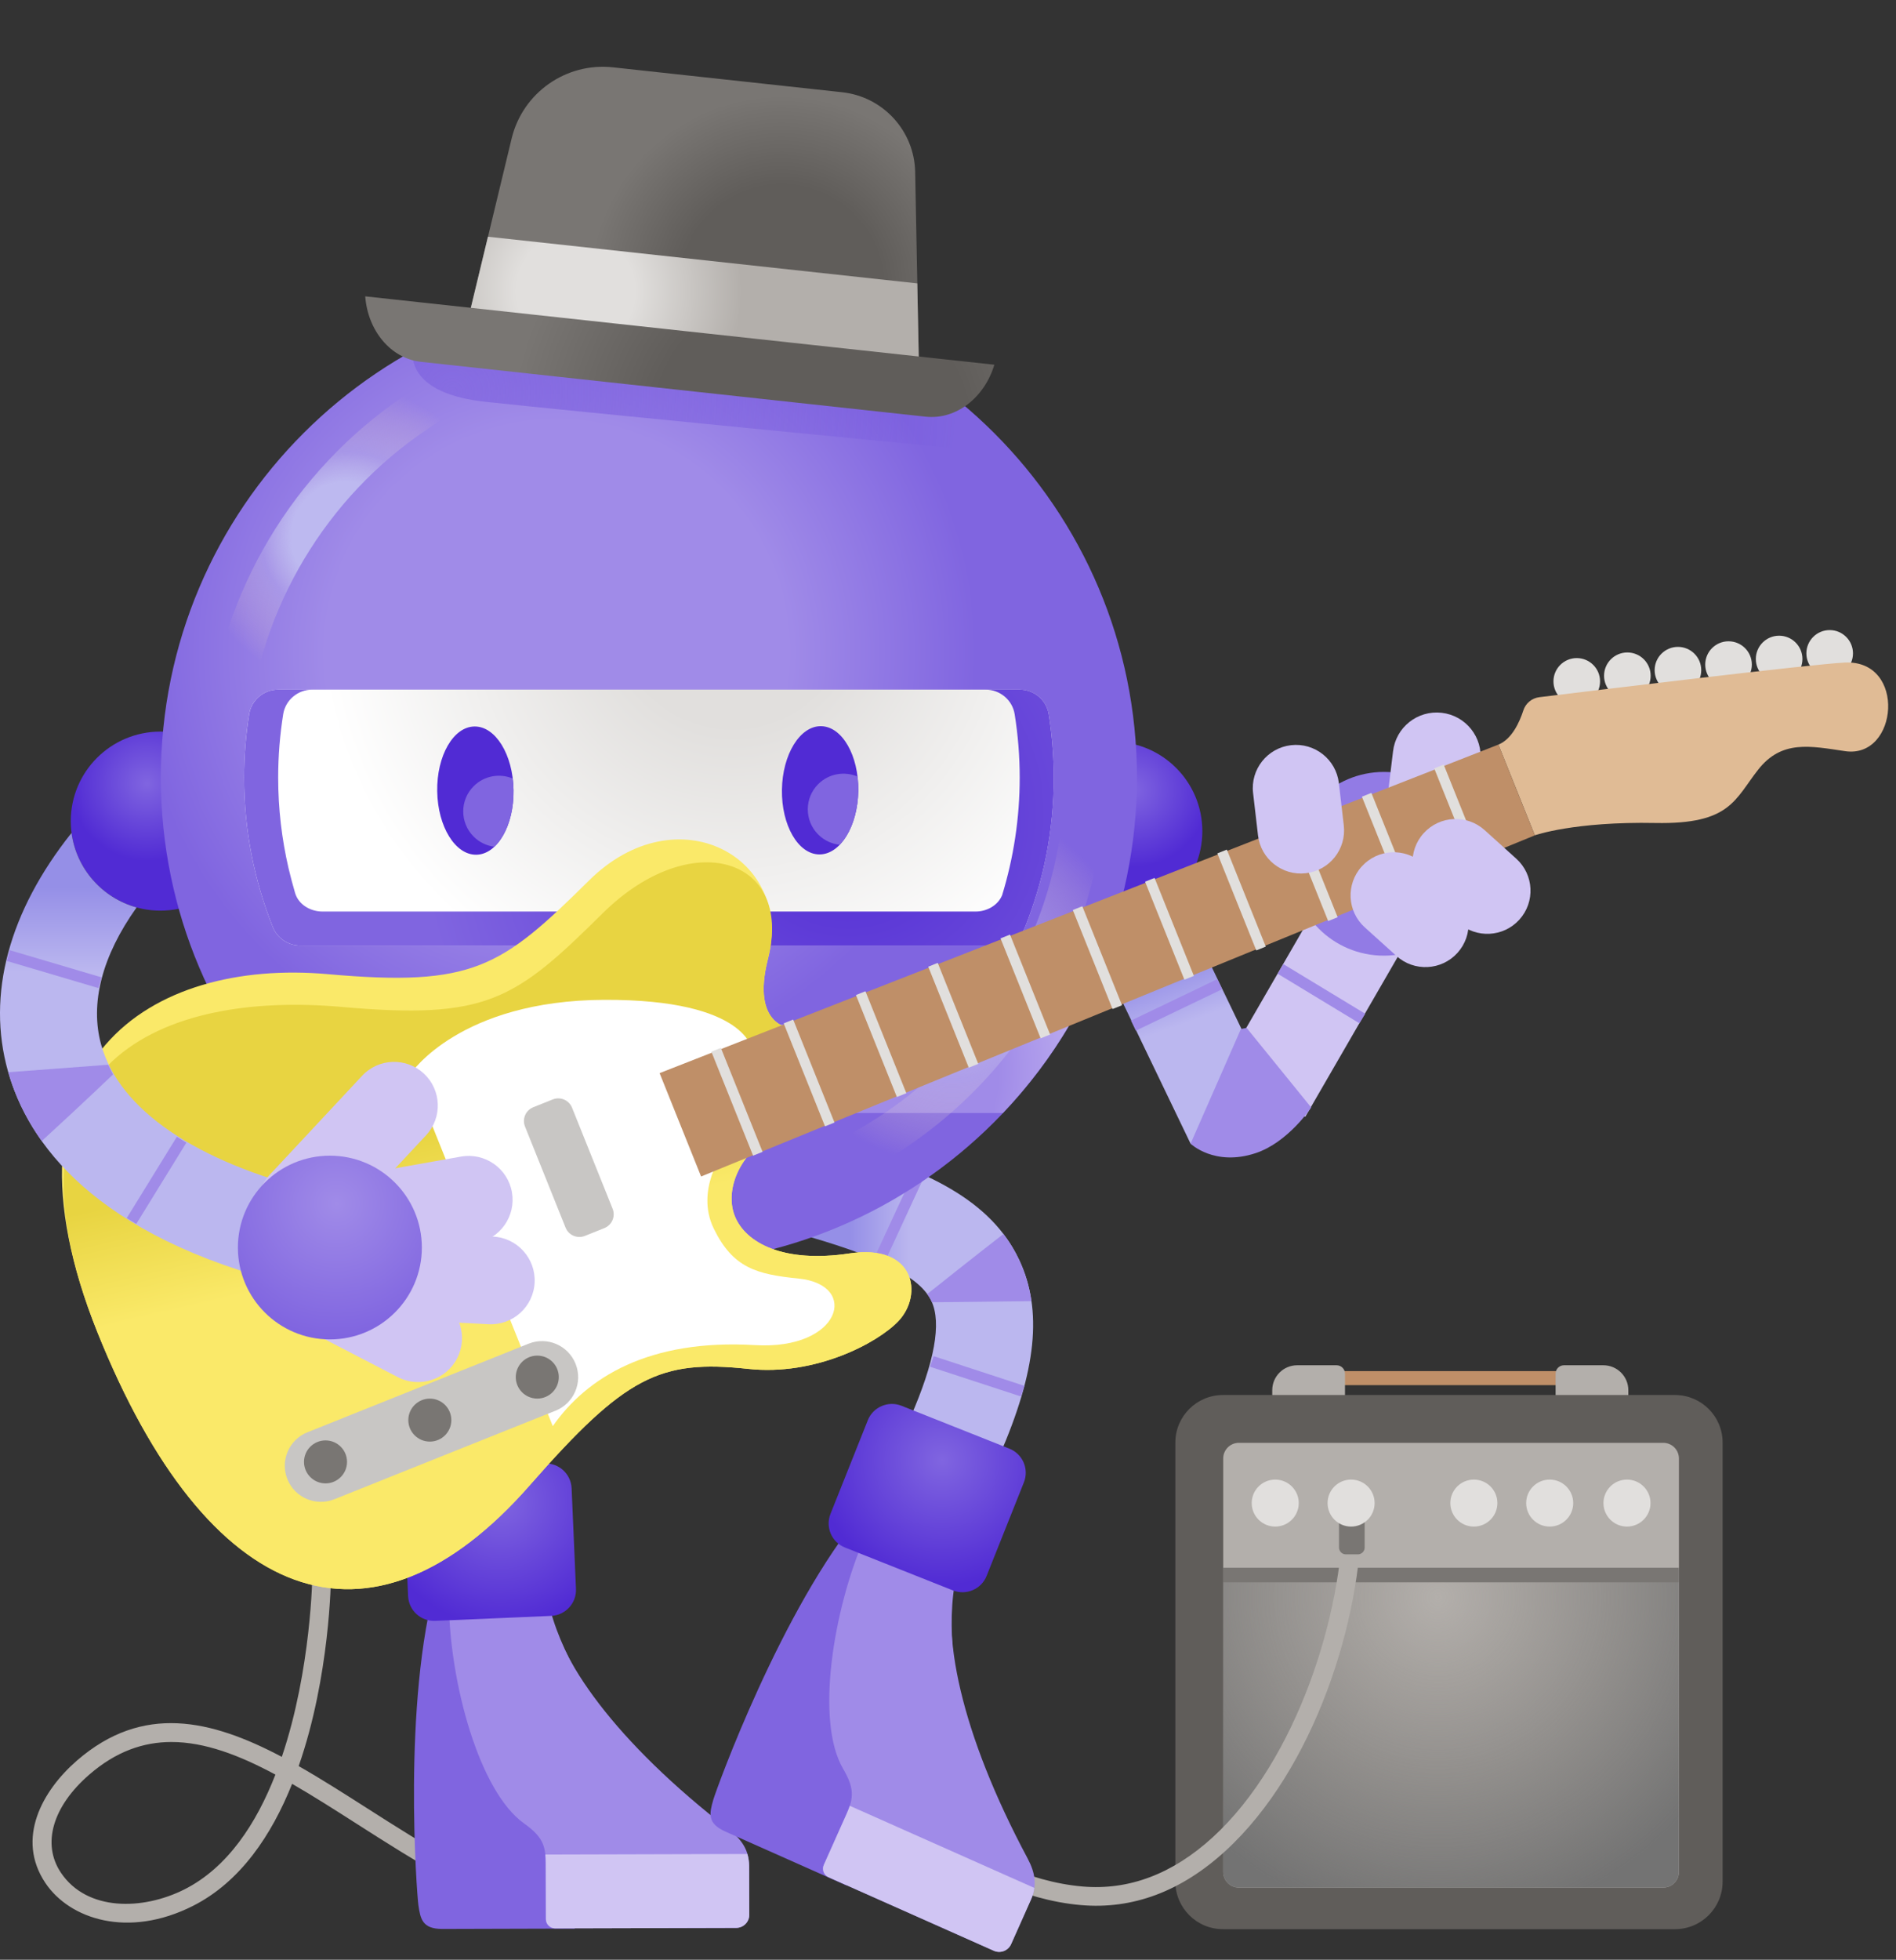 <svg width="242" height="250" viewBox="0 0 242 250" fill="none" xmlns="http://www.w3.org/2000/svg">
<rect x="0" y="0" width="242" height="250" fill="#333333" stroke="none"/>
<path d="M200.012 174.911H170.732V176.701H200.012V174.911Z" fill="#BF8F68"/>
<path d="M170.599 174.165H165.569C163.809 174.165 162.386 175.59 162.386 177.343V181.029H171.67V175.233C171.67 174.644 171.189 174.165 170.599 174.165Z" fill="#B3AFAB"/>
<path d="M199.621 174.165H204.651C206.412 174.165 207.835 175.59 207.835 177.343V181.029H198.551V175.233C198.551 174.644 199.031 174.165 199.621 174.165Z" fill="#B3AFAB"/>
<path d="M213.792 246.102H156.095C152.74 246.102 150.019 243.385 150.019 240.036V184.027C150.019 180.678 152.74 177.96 156.095 177.96H213.792C217.147 177.96 219.869 180.678 219.869 184.027V240.036C219.869 243.385 217.147 246.102 213.792 246.102Z" fill="#605D5A"/>
<path d="M212.288 240.801H158.127C157.023 240.801 156.128 239.908 156.128 238.805V186.055C156.128 184.953 157.023 184.06 158.127 184.06H212.293C213.397 184.06 214.292 184.953 214.292 186.055V238.801C214.292 239.907 213.392 240.801 212.288 240.801Z" fill="#B3AFAB"/>
<path d="M162.766 194.744C164.425 194.744 165.769 193.402 165.769 191.746C165.769 190.091 164.425 188.749 162.766 188.749C161.108 188.749 159.764 190.091 159.764 191.746C159.764 193.402 161.108 194.744 162.766 194.744Z" fill="#E1DFDD"/>
<path d="M156.124 200.231V238.801C156.124 239.903 157.018 240.796 158.122 240.796H212.288C213.392 240.796 214.287 239.903 214.287 238.801V200.231H156.124Z" fill="url(#paint0_radial)"/>
<path d="M188.12 194.744C189.778 194.744 191.122 193.402 191.122 191.746C191.122 190.091 189.778 188.749 188.12 188.749C186.462 188.749 185.117 190.091 185.117 191.746C185.117 193.402 186.462 194.744 188.12 194.744Z" fill="#E1DFDD"/>
<path d="M197.799 194.744C199.457 194.744 200.801 193.402 200.801 191.746C200.801 190.091 199.457 188.749 197.799 188.749C196.14 188.749 194.796 190.091 194.796 191.746C194.796 193.402 196.14 194.744 197.799 194.744Z" fill="#E1DFDD"/>
<path d="M207.663 194.744C209.322 194.744 210.666 193.402 210.666 191.746C210.666 190.091 209.322 188.749 207.663 188.749C206.005 188.749 204.661 190.091 204.661 191.746C204.661 193.402 206.005 194.744 207.663 194.744Z" fill="#E1DFDD"/>
<path d="M214.287 199.998H156.143V201.856H214.287V199.998Z" fill="#797673"/>
<path d="M166.604 142.467L181.034 117.516L170.464 111.423L156.034 136.374L166.604 142.467Z" fill="#D0C5F3"/>
<path d="M163.815 122.997L163.075 124.216L173.509 130.537L174.25 129.319L163.815 122.997Z" fill="#A08BE8"/>
<path d="M150.466 114.645L162.961 140.616L151.96 145.894L139.464 119.923L150.466 114.645Z" fill="url(#paint1_linear)"/>
<path d="M155.362 124.914L144.36 130.192L144.978 131.476L155.98 126.199L155.362 124.914Z" fill="#A08BE8"/>
<path d="M159.117 131.129L158.389 131.262L151.96 145.899C151.96 145.899 155.001 148.83 160.235 147.115C164.413 145.747 167.359 141.281 167.359 141.281L159.117 131.129Z" fill="#A08BE8"/>
<path d="M176.638 121.913C183.121 121.913 188.377 116.666 188.377 110.194C188.377 103.721 183.121 98.474 176.638 98.474C170.154 98.474 164.898 103.721 164.898 110.194C164.898 116.666 170.154 121.913 176.638 121.913Z" fill="#927BE5"/>
<path d="M127.534 185.77L116.2 180.825C119.293 173.766 120.197 168.773 118.888 165.984C117.503 163.034 112.731 160.516 103.409 157.809L106.863 145.946C118.184 149.234 126.464 153.006 130.094 160.744C133.097 167.148 132.307 174.868 127.534 185.77Z" fill="url(#paint2_linear)"/>
<path d="M116.731 149.36L111.611 160.421L112.907 161.018L118.027 149.958L116.731 149.36Z" fill="#A08BE8"/>
<path d="M75.61 245.774C73.792 245.774 71.77 245.494 69.49 244.857C60.868 242.454 53.054 237.466 45.498 232.639C42.681 230.839 39.945 229.095 37.285 227.561C34.672 234.093 30.689 240.078 24.608 243.143C16.347 247.304 8.89 244.824 5.797 240.216C1.995 234.554 5.393 228.425 9.842 224.573C18.217 217.328 26.916 219.338 35.971 224.121C39.745 212.967 39.873 200.924 39.873 200.725C39.878 200.069 40.406 199.542 41.063 199.542H41.068C41.724 199.547 42.252 200.079 42.252 200.734C42.248 201.57 42.114 213.846 38.122 225.299C40.972 226.919 43.856 228.763 46.778 230.625C54.187 235.356 61.848 240.245 70.128 242.553C80.097 245.337 84.184 240.634 88.519 235.66C91.67 232.045 94.924 228.307 100.425 227.413C106.74 226.387 112.75 229.76 119.107 233.328C124.984 236.625 131.065 240.036 138.165 240.658C144.075 241.171 149.671 239.062 154.787 234.383C165.574 224.511 171.399 205.722 171.399 193.058C171.399 192.402 171.932 191.87 172.588 191.87C173.245 191.87 173.778 192.402 173.778 193.058C173.778 206.563 167.806 225.694 156.395 236.135C150.766 241.285 144.561 243.608 137.956 243.029C130.342 242.363 123.752 238.668 117.937 235.404C111.689 231.898 106.297 228.867 100.801 229.76C96.152 230.516 93.311 233.774 90.309 237.223C86.783 241.29 82.876 245.774 75.61 245.774ZM21.886 222.226C18.289 222.226 14.805 223.433 11.403 226.378C6.706 230.444 5.317 235.242 7.777 238.9C11.094 243.841 18.217 243.708 23.537 241.029C29.071 238.24 32.735 232.592 35.153 226.383C30.532 223.903 26.126 222.226 21.886 222.226Z" fill="#B3AFAB"/>
<path d="M173.306 198.288H171.784C171.298 198.288 170.908 197.894 170.908 197.414V191.476C170.908 190.991 171.303 190.602 171.784 190.602H173.306C173.792 190.602 174.182 190.996 174.182 191.476V197.414C174.187 197.894 173.792 198.288 173.306 198.288Z" fill="#797673"/>
<path d="M172.45 194.744C174.109 194.744 175.453 193.402 175.453 191.746C175.453 190.091 174.109 188.749 172.45 188.749C170.792 188.749 169.448 190.091 169.448 191.746C169.448 193.402 170.792 194.744 172.45 194.744Z" fill="#E1DFDD"/>
<path d="M69.909 204.003C72.893 217.931 87.587 229.86 88.515 230.402C89.443 230.943 61.972 231.299 61.972 231.299C61.972 231.299 53.844 212.05 57.313 203.547C57.632 202.758 69.909 204.003 69.909 204.003Z" fill="#A08BE8"/>
<path d="M63.114 229.413L87.216 229.466C87.216 229.466 92.826 233.209 94.32 235.912C95.462 237.979 95.4 242.629 95.305 244.705C95.277 245.285 94.801 245.736 94.22 245.736L70.975 245.755C70.228 245.755 69.623 245.152 69.628 244.406C69.647 241.836 69.19 236.363 68.215 234.805C66.768 232.473 63.114 229.413 63.114 229.413Z" fill="#D0C5F3"/>
<path d="M55.728 201.651C51.327 217.157 53.211 241.722 53.401 243.019C53.663 244.819 53.911 246.078 56.475 246.074C59.669 246.064 73.373 246.026 73.373 246.026L66.059 202.62L55.728 201.651Z" fill="#8065E0"/>
<path d="M69.909 204.003C71.003 211.604 78.631 222.269 93.054 233.413C94.739 234.715 95.609 236.093 95.614 238.04L95.633 244.264C95.638 245.185 94.891 245.931 93.968 245.936L70.861 245.998C70.209 245.998 69.68 245.475 69.676 244.824L69.657 237.641C69.652 235.404 69.195 234.254 66.892 232.615C61.124 228.506 57.446 214.606 57.303 204.711C57.161 194.815 69.909 204.003 69.909 204.003Z" fill="#A08BE8"/>
<path d="M95.391 236.511C95.534 236.986 95.61 237.489 95.615 238.04L95.634 244.264C95.638 245.185 94.891 245.931 93.968 245.936L70.861 245.998C70.209 245.998 69.681 245.475 69.676 244.824L69.657 237.641C69.657 237.257 69.638 236.91 69.605 236.582L95.391 236.511Z" fill="#D0C5F3"/>
<path d="M69.504 186.692L54.701 187.328C52.869 187.409 51.451 188.953 51.532 190.777L52.088 203.609C52.169 205.437 53.716 206.853 55.543 206.772L70.347 206.136C72.179 206.055 73.597 204.511 73.516 202.687L72.959 189.856C72.878 188.027 71.332 186.611 69.504 186.692Z" fill="url(#paint3_radial)"/>
<path d="M233.535 86.317C235.178 86.317 236.509 84.988 236.509 83.348C236.509 81.709 235.178 80.379 233.535 80.379C231.893 80.379 230.561 81.709 230.561 83.348C230.561 84.988 231.893 86.317 233.535 86.317Z" fill="#E1DFDD"/>
<path d="M227.082 87.035C228.725 87.035 230.057 85.705 230.057 84.066C230.057 82.426 228.725 81.097 227.082 81.097C225.44 81.097 224.108 82.426 224.108 84.066C224.108 85.705 225.44 87.035 227.082 87.035Z" fill="#E1DFDD"/>
<path d="M220.625 87.747C222.268 87.747 223.6 86.418 223.6 84.778C223.6 83.138 222.268 81.809 220.625 81.809C218.983 81.809 217.651 83.138 217.651 84.778C217.651 86.418 218.983 87.747 220.625 87.747Z" fill="#E1DFDD"/>
<path d="M214.168 88.46C215.81 88.46 217.142 87.131 217.142 85.491C217.142 83.851 215.81 82.522 214.168 82.522C212.525 82.522 211.194 83.851 211.194 85.491C211.194 87.131 212.525 88.46 214.168 88.46Z" fill="#E1DFDD"/>
<path d="M207.711 89.173C209.353 89.173 210.685 87.843 210.685 86.204C210.685 84.564 209.353 83.234 207.711 83.234C206.068 83.234 204.737 84.564 204.737 86.204C204.737 87.843 206.068 89.173 207.711 89.173Z" fill="#E1DFDD"/>
<path d="M201.253 89.89C202.896 89.89 204.227 88.561 204.227 86.921C204.227 85.281 202.896 83.952 201.253 83.952C199.611 83.952 198.279 85.281 198.279 86.921C198.279 88.561 199.611 89.89 201.253 89.89Z" fill="#E1DFDD"/>
<path d="M88.843 32.688H76.804L78.502 20.351H87.149L88.843 32.688Z" fill="#D0C5F3"/>
<path d="M82.999 51.923C89.317 51.923 94.439 46.81 94.439 40.503C94.439 34.196 89.317 29.083 82.999 29.083C76.682 29.083 71.56 34.196 71.56 40.503C71.56 46.81 76.682 51.923 82.999 51.923Z" fill="#512BD4"/>
<path d="M187.544 108.65L188.948 97.13C189.3 94.056 187.092 91.282 184.013 90.93C180.934 90.579 178.155 92.783 177.803 95.857L176.366 107.666L187.544 108.65Z" fill="#D0C5F3"/>
<path d="M119.158 173.001L118.713 174.355L130.312 178.148L130.757 176.794L119.158 173.001Z" fill="#A08BE8"/>
<path d="M20.473 116.17C26.791 116.17 31.912 111.057 31.912 104.75C31.912 98.442 26.791 93.329 20.473 93.329C14.155 93.329 9.033 98.442 9.033 104.75C9.033 111.057 14.155 116.17 20.473 116.17Z" fill="url(#paint4_radial)"/>
<path d="M142.024 117.453C148.342 117.453 153.463 112.34 153.463 106.032C153.463 99.725 148.342 94.612 142.024 94.612C135.706 94.612 130.584 99.725 130.584 106.032C130.584 112.34 135.706 117.453 142.024 117.453Z" fill="url(#paint5_radial)"/>
<path d="M82.824 161.386C117.227 161.386 145.117 133.542 145.117 99.196C145.117 64.85 117.227 37.007 82.824 37.007C48.42 37.007 20.53 64.85 20.53 99.196C20.53 133.542 48.42 161.386 82.824 161.386Z" fill="url(#paint6_radial)"/>
<path d="M31.16 99.196C31.16 105.933 32.464 112.36 34.819 118.255C35.391 119.685 36.775 120.621 38.317 120.621H127.339C128.881 120.621 130.266 119.685 130.837 118.255C133.192 112.36 134.496 105.933 134.496 99.196C134.496 96.441 134.273 93.743 133.854 91.106C133.563 89.296 131.979 87.975 130.142 87.975H35.509C33.673 87.975 32.088 89.296 31.798 91.106C31.384 93.738 31.16 96.441 31.16 99.196Z" fill="url(#paint7_radial)"/>
<path d="M136.537 130.688H29.114C31.526 134.778 34.391 138.564 37.646 141.984H128.005C131.26 138.564 134.125 134.778 136.537 130.688Z" fill="url(#paint8_radial)"/>
<path d="M92.94 127.462H72.835V145.215H92.94V127.462Z" fill="#512BD4"/>
<path d="M133.854 91.106C133.564 89.296 131.979 87.975 130.142 87.975H125.798C127.634 87.975 129.219 89.296 129.509 91.106C129.928 93.743 130.152 96.441 130.152 99.196C130.152 104.417 129.362 109.448 127.91 114.194C127.377 115.5 125.964 116.284 124.522 116.284H41.163C39.621 116.284 38.098 115.396 37.665 113.918C37.356 112.868 37.075 111.795 36.823 110.735C35.966 107.025 35.505 103.163 35.505 99.196C35.505 96.441 35.728 93.743 36.147 91.106C36.437 89.296 38.022 87.975 39.859 87.975H35.514C33.677 87.975 32.093 89.296 31.803 91.106C31.384 93.743 31.16 96.441 31.16 99.196C31.16 105.933 32.464 112.36 34.819 118.255C35.391 119.685 36.775 120.621 38.317 120.621H42.661H123H127.339H127.344C128.886 120.621 130.271 119.685 130.842 118.255C133.197 112.36 134.501 105.933 134.501 99.196C134.496 96.441 134.273 93.738 133.854 91.106Z" fill="url(#paint9_radial)"/>
<path d="M73.796 116.284C73.796 116.284 80.006 111.377 81.22 110.469C82.433 109.562 83.494 109.51 84.603 110.469C85.712 111.429 91.936 116.284 91.936 116.284H73.796Z" fill="#A08BE8"/>
<path d="M101.063 131.186C101.063 131.186 95.79 131.044 98.022 122.312C101.348 109.329 86.411 101.21 75.191 112.313C63.97 123.415 60.43 125.923 41.834 124.27C19.426 122.279 -1.588 135.034 12.435 169.956C26.459 204.877 47.215 212.749 67.653 189.433C79.802 175.576 84.222 173.409 95.514 174.63C104.089 175.557 112.05 171.3 114.672 168.53C117.856 165.172 116.799 158.635 108.42 159.899C100.04 161.162 95.172 158.588 93.792 155.143C92.407 151.695 94.506 146.507 99.85 144.193C105.184 141.889 101.063 131.186 101.063 131.186Z" fill="#FAE969"/>
<path d="M101.063 131.186C101.063 131.186 95.79 131.044 98.022 122.312C101.348 109.329 88.162 105.391 76.937 116.493C65.712 127.595 62.176 130.103 43.58 128.45C21.172 126.46 -1.588 135.039 12.435 169.956C26.459 204.872 47.215 212.749 67.653 189.433C79.802 175.576 84.222 173.409 95.514 174.63C104.089 175.557 112.05 171.3 114.672 168.53C117.856 165.172 116.799 158.635 108.42 159.899C100.04 161.162 95.172 158.588 93.792 155.143C92.407 151.695 94.506 146.507 99.849 144.193C105.184 141.889 101.063 131.186 101.063 131.186Z" fill="url(#paint10_linear)"/>
<path d="M70.556 181.927L52.474 136.892C52.474 136.892 58.684 127.623 77.123 127.547C95.562 127.476 96.033 134.07 96.033 134.07L92.483 146.711C92.483 146.711 88.657 151.723 91.108 156.74C93.559 161.761 96.576 162.564 101.938 163.105C109.747 163.894 107.349 172.245 96.376 171.595C82.762 170.787 74.877 175.761 70.556 181.927Z" fill="white"/>
<path d="M77.137 156.668L74.658 157.661C73.683 158.051 72.579 157.581 72.188 156.607L67.011 143.714C66.621 142.74 67.092 141.638 68.067 141.248L70.547 140.255C71.522 139.866 72.626 140.336 73.016 141.31L78.194 154.203C78.584 155.177 78.108 156.279 77.137 156.668Z" fill="#C8C6C4"/>
<path d="M191.251 94.987C192.969 94.298 193.949 92.123 194.434 90.631C194.729 89.719 195.519 89.058 196.476 88.94C203.552 88.075 231.218 84.721 235.491 84.522C243.362 84.156 242.296 96.83 235.5 95.823C231.056 95.168 227.42 94.36 224.418 98.17C221.415 101.98 220.878 105.172 211.299 104.987C200.935 104.783 195.9 106.559 195.9 106.559L191.251 94.987Z" fill="#E0BB95"/>
<path d="M70.898 179.965L42.675 191.257C40.31 192.202 37.627 191.057 36.68 188.696C35.733 186.335 36.88 183.656 39.245 182.711L67.467 171.414C69.832 170.469 72.516 171.613 73.463 173.975C74.41 176.34 73.263 179.02 70.898 179.965Z" fill="#C8C6C4"/>
<path d="M41.548 189.233C43.064 189.233 44.294 188.006 44.294 186.492C44.294 184.978 43.064 183.751 41.548 183.751C40.032 183.751 38.802 184.978 38.802 186.492C38.802 188.006 40.032 189.233 41.548 189.233Z" fill="#797673"/>
<path d="M54.862 183.903C56.378 183.903 57.608 182.676 57.608 181.162C57.608 179.648 56.378 178.421 54.862 178.421C53.346 178.421 52.116 179.648 52.116 181.162C52.116 182.676 53.346 183.903 54.862 183.903Z" fill="#797673"/>
<path d="M68.576 178.416C70.093 178.416 71.322 177.189 71.322 175.675C71.322 174.161 70.093 172.934 68.576 172.934C67.06 172.934 65.831 174.161 65.831 175.675C65.831 177.189 67.06 178.416 68.576 178.416Z" fill="#797673"/>
<path d="M122.1 200.763C119.107 214.691 127.625 231.58 128.248 232.454C128.871 233.328 103.666 222.421 103.666 222.421C103.666 222.421 104.146 201.537 110.799 195.195C111.412 194.611 122.1 200.763 122.1 200.763Z" fill="#A08BE8"/>
<path d="M105.479 221.166L127.444 231.067C127.444 231.067 131.027 236.772 131.284 239.855C131.479 242.211 129.514 246.425 128.576 248.278C128.315 248.796 127.696 249.014 127.163 248.777L105.95 239.29C105.269 238.986 104.965 238.188 105.279 237.508C106.349 235.171 108.177 229.993 107.929 228.169C107.558 225.451 105.479 221.166 105.479 221.166Z" fill="#D0C5F3"/>
<path d="M110.128 192.82C99.749 205.167 91.393 228.349 91.037 229.608C90.537 231.356 90.247 232.606 92.588 233.651C95.505 234.948 108.024 240.515 108.024 240.515L119.155 197.927L110.128 192.82Z" fill="#8065E0"/>
<path d="M122.1 200.763C119.982 208.145 122.566 220.991 131.151 237.057C132.155 238.934 132.383 240.549 131.588 242.325L129.052 248.012C128.676 248.853 127.691 249.233 126.849 248.857L105.74 239.47C105.145 239.204 104.879 238.511 105.141 237.917L108.072 231.356C108.985 229.314 109.038 228.079 107.61 225.637C104.032 219.532 106.383 205.347 110.308 196.259C114.234 187.167 122.1 200.763 122.1 200.763Z" fill="#A08BE8"/>
<path d="M132.017 240.838C131.95 241.328 131.817 241.822 131.593 242.325L129.057 248.012C128.681 248.853 127.696 249.233 126.854 248.857L105.745 239.466C105.15 239.2 104.884 238.506 105.145 237.912L108.077 231.352C108.234 231 108.362 230.677 108.467 230.364L132.017 240.838Z" fill="#D0C5F3"/>
<path d="M128.833 184.801L115.067 179.333C113.363 178.659 111.436 179.485 110.761 181.186L106.002 193.119C105.326 194.82 106.154 196.744 107.858 197.418L121.624 202.886C123.328 203.561 125.255 202.734 125.931 201.034L130.689 189.1C131.365 187.404 130.532 185.48 128.833 184.801Z" fill="url(#paint11_radial)"/>
<path d="M130.094 160.744C129.533 159.542 128.857 158.44 128.077 157.419C124.912 159.856 118.974 164.583 118.346 165.086C118.56 165.381 118.75 165.68 118.893 165.984C118.912 166.032 118.931 166.079 118.95 166.127C120.435 166.112 128.005 166.041 131.655 165.984C131.384 164.127 130.865 162.393 130.094 160.744Z" fill="#A08BE8"/>
<path d="M12.925 133.315C11.436 128.018 13.03 121.942 17.437 115.761C13.063 114.559 9.737 110.835 9.133 106.251C1.148 116.265 -1.736 126.878 1.015 136.654C3.546 145.657 11.902 157.704 37.327 163.97L40.292 151.98C24.969 148.203 15.252 141.571 12.925 133.315Z" fill="url(#paint12_linear)"/>
<path d="M1.256 121.217L0.85 122.583L12.553 126.046L12.959 124.68L1.256 121.217Z" fill="#A08BE8"/>
<path d="M46.221 137.234L34.434 149.856C32.335 152.103 32.454 155.628 34.71 157.728C36.96 159.823 40.491 159.704 42.594 157.452L54.381 144.83C56.48 142.583 56.361 139.058 54.105 136.958C51.85 134.859 48.319 134.982 46.221 137.234Z" fill="#D0C5F3"/>
<path d="M40.496 170.35L50.813 175.699C53.572 177.105 56.951 176.013 58.36 173.257C59.768 170.502 58.674 167.129 55.914 165.723L45.336 160.236L40.496 170.35Z" fill="#D0C5F3"/>
<path d="M46.358 168.093L62.366 168.93C65.459 169.082 68.091 166.697 68.238 163.609C68.39 160.521 66.002 157.894 62.908 157.747L51.008 157.086L46.358 168.093Z" fill="#D0C5F3"/>
<path d="M44.998 161.39L60.791 158.573C63.841 158.036 65.878 155.129 65.34 152.084C64.803 149.039 61.89 147.006 58.84 147.543L42.756 150.407L44.998 161.39Z" fill="#D0C5F3"/>
<path d="M42.105 170.868C48.588 170.868 53.844 165.621 53.844 159.148C53.844 152.676 48.588 147.428 42.105 147.428C35.621 147.428 30.365 152.676 30.365 159.148C30.365 165.621 35.621 170.868 42.105 170.868Z" fill="url(#paint13_radial)"/>
<path d="M5.331 145.557C10.584 140.749 14.434 137.058 14.434 137.058L13.81 135.828L1.058 136.782C1.838 139.514 3.161 142.521 5.331 145.557Z" fill="#A08BE8"/>
<path d="M22.573 145.017L16.174 155.394L17.39 156.142L23.789 145.765L22.573 145.017Z" fill="#A08BE8"/>
<path d="M60.798 109.036C63.489 108.996 65.616 105.302 65.548 100.784C65.481 96.267 63.245 92.637 60.554 92.677C57.863 92.717 55.736 96.412 55.804 100.929C55.871 105.447 58.107 109.076 60.798 109.036Z" fill="#512BD4"/>
<path d="M60.458 100.294C58.679 102.07 58.679 104.949 60.458 106.726C61.201 107.467 62.133 107.894 63.094 108.018C64.598 106.612 65.593 103.894 65.545 100.783C65.536 100.279 65.498 99.795 65.441 99.315C63.789 98.621 61.805 98.944 60.458 100.294Z" fill="#8065E0"/>
<path d="M109.549 100.89C109.616 96.373 107.489 92.678 104.799 92.638C102.108 92.598 99.872 96.228 99.804 100.745C99.737 105.263 101.863 108.958 104.554 108.998C107.245 109.038 109.481 105.408 109.549 100.89Z" fill="#512BD4"/>
<path d="M104.437 100.028C102.657 101.804 102.657 104.683 104.437 106.46C105.203 107.225 106.174 107.657 107.173 107.766C108.558 106.336 109.505 103.804 109.547 100.892C109.557 100.265 109.519 99.652 109.448 99.063C107.787 98.355 105.793 98.674 104.437 100.028Z" fill="#8065E0"/>
<path d="M60.844 48.954C61.096 50.071 60.577 51.258 59.511 51.809C45.564 59.03 35.771 72.213 32.559 87.206C31.693 91.253 26.549 90.631 27.496 86.199C31.013 69.695 41.786 55.182 57.132 47.23C58.398 46.574 59.959 47.068 60.615 48.332C60.72 48.536 60.796 48.741 60.844 48.954Z" fill="url(#paint14_radial)"/>
<path d="M102.243 149.628C102.086 148.497 102.704 147.357 103.808 146.896C122.229 139.248 134.791 121.457 135.809 101.576C135.881 100.156 137.094 99.058 138.522 99.135C139.945 99.206 141.044 100.417 140.968 101.842C139.849 123.695 126.04 143.248 105.793 151.657C104.475 152.203 102.966 151.581 102.414 150.265C102.329 150.06 102.271 149.847 102.243 149.628Z" fill="url(#paint15_radial)"/>
<path d="M195.9 106.564L89.485 150.084L84.189 136.897L191.251 94.987L195.9 106.564Z" fill="#BF8F68"/>
<path d="M184.27 97.54L183.06 98.024L187.874 110.013L189.084 109.529L184.27 97.54Z" fill="#E1DFDD"/>
<path d="M175.04 101.152L173.83 101.636L178.696 113.753L179.906 113.269L175.04 101.152Z" fill="#E1DFDD"/>
<path d="M165.817 104.766L164.607 105.251L169.524 117.496L170.734 117.011L165.817 104.766Z" fill="#E1DFDD"/>
<path d="M156.59 108.383L155.379 108.867L160.348 121.24L161.558 120.756L156.59 108.383Z" fill="#E1DFDD"/>
<path d="M147.365 111.993L146.154 112.477L151.174 124.978L152.384 124.494L147.365 111.993Z" fill="#E1DFDD"/>
<path d="M138.141 115.608L136.931 116.092L142.002 128.721L143.212 128.236L138.141 115.608Z" fill="#E1DFDD"/>
<path d="M128.914 119.224L127.704 119.708L132.824 132.461L134.035 131.976L128.914 119.224Z" fill="#E1DFDD"/>
<path d="M119.689 122.834L118.479 123.319L123.651 136.199L124.861 135.714L119.689 122.834Z" fill="#E1DFDD"/>
<path d="M110.461 126.451L109.251 126.935L114.474 139.943L115.685 139.459L110.461 126.451Z" fill="#E1DFDD"/>
<path d="M101.238 130.065L100.028 130.55L105.303 143.685L106.513 143.201L101.238 130.065Z" fill="#E1DFDD"/>
<path d="M92.009 133.677L90.798 134.162L96.124 147.425L97.335 146.941L92.009 133.677Z" fill="#E1DFDD"/>
<path d="M186.026 121.557C183.985 123.814 180.501 123.989 178.241 121.951L174.201 118.308C171.941 116.27 171.765 112.792 173.806 110.536C175.847 108.279 179.331 108.103 181.591 110.141L185.631 113.785C187.891 115.823 188.067 119.305 186.026 121.557Z" fill="#D0C5F3"/>
<path d="M193.93 117.315C191.889 119.571 188.406 119.747 186.145 117.709L182.105 114.065C179.845 112.027 179.669 108.55 181.71 106.294C183.752 104.037 187.235 103.861 189.495 105.899L193.535 109.543C195.791 111.581 195.967 115.063 193.93 117.315Z" fill="#D0C5F3"/>
<path d="M166.678 111.396C163.656 111.747 160.92 109.581 160.568 106.564L159.94 101.163C159.588 98.146 161.758 95.415 164.779 95.063C167.801 94.712 170.537 96.878 170.889 99.895L171.517 105.296C171.869 108.317 169.704 111.049 166.678 111.396Z" fill="#D0C5F3"/>
<path d="M121.539 50.47L53.644 44.242C53.316 44.418 52.988 44.593 52.659 44.774C52.536 46.313 53.097 50.294 61.924 51.254C71.77 52.327 119.769 56.983 129.414 57.919C127.011 55.211 124.375 52.722 121.539 50.47Z" fill="url(#paint16_radial)"/>
<path d="M107.486 11.767L78.241 8.589C72.25 7.938 66.711 11.829 65.302 17.677L59.73 40.803L117.294 47.054L116.808 21.933C116.704 16.689 112.711 12.332 107.486 11.767Z" fill="url(#paint17_radial)"/>
<path d="M62.281 30.199L59.726 40.802L117.294 47.059L117.08 36.152L62.281 30.199Z" fill="url(#paint18_radial)"/>
<path d="M46.616 37.805C46.944 42.175 49.856 45.738 53.758 46.161L118.141 53.154C122.043 53.577 125.655 50.722 126.916 46.527L46.616 37.805Z" fill="url(#paint19_radial)"/>
<defs>
<radialGradient id="paint0_radial" cx="0" cy="0" r="1" gradientUnits="userSpaceOnUse" gradientTransform="translate(183.516 203.847) scale(52.741 52.652)">
<stop stop-color="#797673" stop-opacity="0"/>
<stop offset="0.79" stop-color="#737373"/>
</radialGradient>
<linearGradient id="paint1_linear" x1="146.095" y1="116.234" x2="156.3" y2="144.318" gradientUnits="userSpaceOnUse">
<stop offset="0.264" stop-color="#958FE7"/>
<stop offset="0.509" stop-color="#BBB7EF"/>
</linearGradient>
<linearGradient id="paint2_linear" x1="103.409" y1="165.857" x2="131.866" y2="165.857" gradientUnits="userSpaceOnUse">
<stop offset="0.179" stop-color="#958FE7"/>
<stop offset="0.45" stop-color="#BBB7EF"/>
</linearGradient>
<radialGradient id="paint3_radial" cx="0" cy="0" r="1" gradientUnits="userSpaceOnUse" gradientTransform="translate(63.809 191.514) scale(17.252 17.223)">
<stop stop-color="#8065E0"/>
<stop offset="0.921" stop-color="#512BD4"/>
</radialGradient>
<radialGradient id="paint4_radial" cx="0" cy="0" r="1" gradientUnits="userSpaceOnUse" gradientTransform="translate(18.766 99.938) scale(11.44 11.42)">
<stop stop-color="#8065E0"/>
<stop offset="0.863" stop-color="#512BD4"/>
</radialGradient>
<radialGradient id="paint5_radial" cx="0" cy="0" r="1" gradientUnits="userSpaceOnUse" gradientTransform="translate(144.534 100.768) scale(11.44 11.42)">
<stop stop-color="#8065E0"/>
<stop offset="0.863" stop-color="#512BD4"/>
</radialGradient>
<radialGradient id="paint6_radial" cx="0" cy="0" r="1" gradientUnits="userSpaceOnUse" gradientTransform="translate(71.054 83.236) scale(62.295 62.191)">
<stop offset="0.474" stop-color="#A08BE8"/>
<stop offset="0.862" stop-color="#8065E0"/>
</radialGradient>
<radialGradient id="paint7_radial" cx="0" cy="0" r="1" gradientUnits="userSpaceOnUse" gradientTransform="translate(93.477 78.01) scale(71.692 71.572)">
<stop offset="0.202" stop-color="#E1DFDD"/>
<stop offset="0.734" stop-color="white"/>
</radialGradient>
<radialGradient id="paint8_radial" cx="0" cy="0" r="1" gradientUnits="userSpaceOnUse" gradientTransform="translate(109.831 136.44) scale(38.19 38.126)">
<stop offset="0.461" stop-color="#A08BE8"/>
<stop offset="0.527" stop-color="#A793EA"/>
<stop offset="0.835" stop-color="#C5B7F0"/>
<stop offset="1" stop-color="#D0C5F3"/>
</radialGradient>
<radialGradient id="paint9_radial" cx="0" cy="0" r="1" gradientUnits="userSpaceOnUse" gradientTransform="translate(108.174 103.893) scale(54.603 54.511)">
<stop stop-color="#512BD4"/>
<stop offset="1" stop-color="#8065E0"/>
</radialGradient>
<linearGradient id="paint10_linear" x1="55.627" y1="131.235" x2="79.325" y2="233.474" gradientUnits="userSpaceOnUse">
<stop offset="0.119" stop-color="#E8D441"/>
<stop offset="0.263" stop-color="#FAE969"/>
</linearGradient>
<radialGradient id="paint11_radial" cx="0" cy="0" r="1" gradientUnits="userSpaceOnUse" gradientTransform="translate(120.228 186.29) scale(18.548 18.517)">
<stop stop-color="#8065E0"/>
<stop offset="0.863" stop-color="#512BD4"/>
</radialGradient>
<linearGradient id="paint12_linear" x1="20.148" y1="106.253" x2="20.148" y2="163.97" gradientUnits="userSpaceOnUse">
<stop offset="0.12" stop-color="#958FE7"/>
<stop offset="0.307" stop-color="#BBB7EF"/>
</linearGradient>
<radialGradient id="paint13_radial" cx="0" cy="0" r="1" gradientUnits="userSpaceOnUse" gradientTransform="translate(42.955 153.545) scale(16.906 16.878)">
<stop stop-color="#A08BE8"/>
<stop offset="1" stop-color="#8065E0"/>
</radialGradient>
<radialGradient id="paint14_radial" cx="0" cy="0" r="1" gradientUnits="userSpaceOnUse" gradientTransform="translate(44.132 68.424) rotate(-102.73) scale(19.261 19.291)">
<stop offset="0.361" stop-color="#BDB9F0"/>
<stop offset="0.561" stop-color="#C3BCEB" stop-opacity="0.386"/>
<stop offset="0.634" stop-color="#CEC3E2" stop-opacity="0.322"/>
<stop offset="0.869" stop-color="#EDD6C9" stop-opacity="0.115"/>
<stop offset="1" stop-color="#F9DDBF" stop-opacity="0"/>
</radialGradient>
<radialGradient id="paint15_radial" cx="0" cy="0" r="1" gradientUnits="userSpaceOnUse" gradientTransform="translate(121.655 125.511) rotate(82.113) scale(23.155 23.192)">
<stop stop-color="#BDB9F0"/>
<stop offset="0.527" stop-color="#C3BCEB" stop-opacity="0.386"/>
<stop offset="0.605" stop-color="#CEC3E2" stop-opacity="0.322"/>
<stop offset="0.859" stop-color="#EDD6C9" stop-opacity="0.115"/>
<stop offset="1" stop-color="#F9DDBF" stop-opacity="0"/>
</radialGradient>
<radialGradient id="paint16_radial" cx="0" cy="0" r="1" gradientUnits="userSpaceOnUse" gradientTransform="translate(57.808 50.015) scale(74.451 74.326)">
<stop stop-color="#8065E0" stop-opacity="0.7"/>
<stop offset="0.863" stop-color="#512BD4" stop-opacity="0"/>
</radialGradient>
<radialGradient id="paint17_radial" cx="0" cy="0" r="1" gradientUnits="userSpaceOnUse" gradientTransform="translate(99.758 36.656) scale(24.506 24.464)">
<stop offset="0.53" stop-color="#605D5A"/>
<stop offset="1" stop-color="#797673"/>
</radialGradient>
<radialGradient id="paint18_radial" cx="0" cy="0" r="1" gradientUnits="userSpaceOnUse" gradientTransform="translate(73.468 37.13) scale(21.21 21.175)">
<stop offset="0.356" stop-color="#E1DFDD"/>
<stop offset="1" stop-color="#B3AFAB"/>
</radialGradient>
<radialGradient id="paint19_radial" cx="0" cy="0" r="1" gradientUnits="userSpaceOnUse" gradientTransform="translate(103.501 56.023) scale(38.547 38.483)">
<stop offset="0.53" stop-color="#605D5A"/>
<stop offset="1" stop-color="#797673"/>
</radialGradient>
</defs>
</svg>
